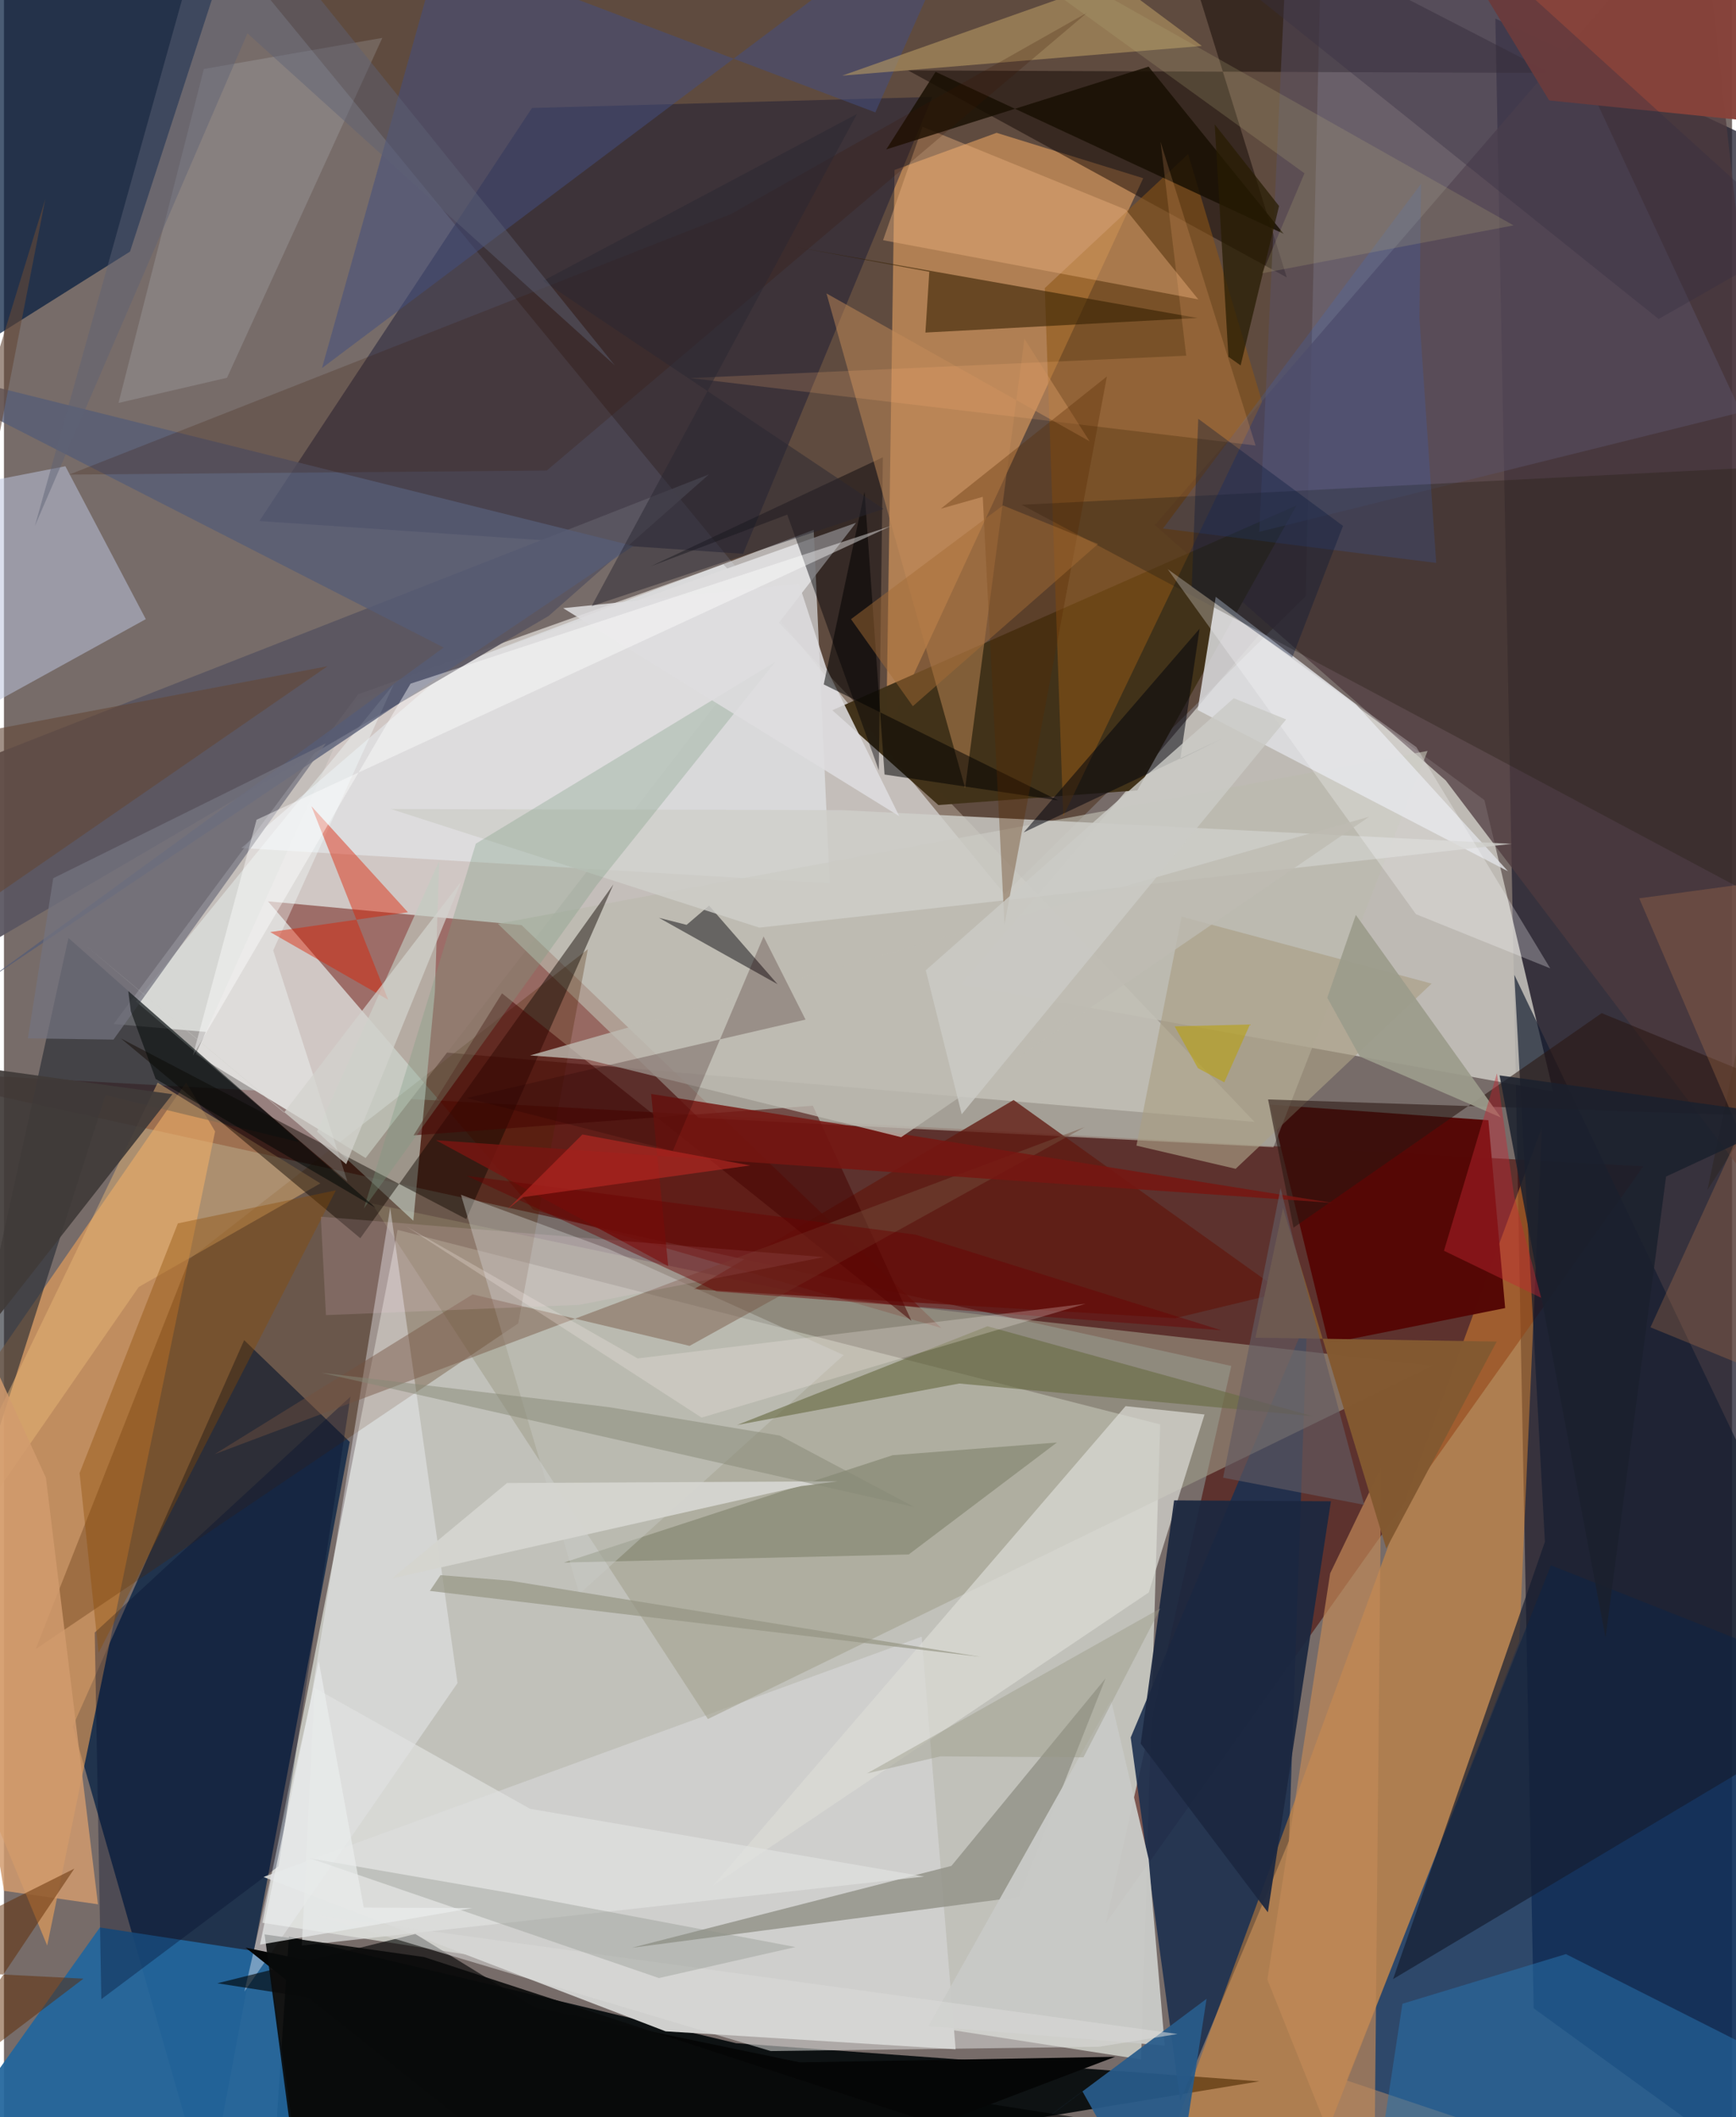 <svg xmlns="http://www.w3.org/2000/svg" width="228" height="278" viewBox="0 0 836 1024"><path fill="#776c69" d="M0 0h836v1024H0z"/><path fill="#dce1d9" fill-opacity=".725" d="M559.344 688.94l-368.929-94.092-65.372 335.141 425.043 66.082z"/><path fill="#dbd8d2" fill-opacity=".765" d="M171.368 335.794l176.61-62.86 257.048 269.712-551.938-47.369z"/><path fill="#252231" fill-opacity=".776" d="M865.166 76.033L721.499 8.975l18.534 962.36L898 1086z"/><path fill="#070b0d" fill-opacity=".929" d="M137.87 936.606L127.898 1086l479.443-79.344L354.14 988.22z"/><path fill="#ceccc4" fill-opacity=".82" d="M463.16 476.105l286.305 51.849-33.245-140.956-108.958-80.058z"/><path fill="#4a0600" fill-opacity=".565" d="M793.047 564.148L-60.3 517.512l654.052 143.15-60.819 269.798z"/><path fill="#3d1c00" fill-opacity=".404" d="M636.946-14.967l-7.205 303.295-145.66 144.11L78.054-62z"/><path fill="#041f43" fill-opacity=".745" d="M33.29 835.02l65.242 227.639 68.729-365.247-51.061-49.227z"/><path fill="#d0c7c4" d="M174.96 560.1l-82.182-50.168 77.229-171.158 242.192-85.906z"/><path fill="#d3965b" fill-opacity=".702" d="M480.22 64.25l-49.37 17.959-4.039 272.707L551.14 86.199z"/><path fill="#650900" fill-opacity=".471" d="M250.399 447.447l203.03 194.85-197.441-57.288L127.72 435.942z"/><path fill="#1a1934" fill-opacity=".486" d="M123.56 252.003L255.45 52.232l193.667-5.356-91.542 220.973z"/><path fill="#eba059" fill-opacity=".624" d="M88.15 523.52L-62 740.73l82.913 200.287 81.227-393.772z"/><path fill="#01326a" fill-opacity=".612" d="M649.55 1006.23L886.998 1086l-10.453-278.198-128.155-50.706z"/><path fill="#1d304f" fill-opacity=".902" d="M621.642 890.347l8.833-252.591-85.388 202.608 23.969 175.639z"/><path fill="#cfcfcd" d="M125.544 907.822l318.42-116.22 16.422 199.55-140.31-8.671z"/><path fill="#031d3e" fill-opacity=".718" d="M-62 199.081V17.377L120.662-62 60.99 121.68z"/><path fill="#f39431" fill-opacity=".439" d="M623.382 1073.936l109.676-280.047 10.98-248.641-183.95 501.048z"/><path fill="#4e3a3f" fill-opacity=".741" d="M556.77 253.963l140.742 123.528L898 642.035 820.863-51.407z"/><path fill="#23669c" fill-opacity=".933" d="M46.41 932.243l81.505 12.475 12.188 87.75-186.168 29.823z"/><path fill="#a2a18d" fill-opacity=".569" d="M390.128 626.518l-212.16-44.444 162.574 249.364 350.67-170.878z"/><path fill="#550806" fill-opacity=".992" d="M726.24 632.669l-85.381 17.094-28.188-115.47 105.445 7.518z"/><path fill="#42331a" fill-opacity=".996" d="M548.303 382.282l-96.265 7.086-51.285-45.852 224.49-99.014z"/><path fill="#0d0400" fill-opacity=".471" d="M748.406 35.305L559.636-62l60.962 196.186L437.413 34.06z"/><path fill="#e4e7e9" fill-opacity=".663" d="M399.484 427.205L114.84 410.162l102.182-87.898 174.707-65.966z"/><path fill="#bbbaad" fill-opacity=".651" d="M688.704 363.205l-74.552 191.658-278.15-14.224-97.074-93.856z"/><path fill="#e0e1e4" fill-opacity=".827" d="M577.457 343.397l8.769-54.744 67.905 52.088 73.477 80.657z"/><path fill="#4d2500" fill-opacity=".29" d="M282.47 459.095L89.786 608.923 15.326 797.63 248.783 640.1z"/><path fill="#c2cdc1" fill-opacity=".651" d="M198.04 590.42l-46.585-43.125 59.116-130.882-2.098 63.348z"/><path fill="#151e31" fill-opacity=".69" d="M898 822.356L672.011 957.213l73.45-211.48-14.778-274.227z"/><path fill="#272c34" fill-opacity=".631" d="M-62 877.909l93.196-424.245 111.552 98.729-93.619-22.694z"/><path fill="#5b5661" fill-opacity=".941" d="M341.063 229.457L-62 387.397v100.941l325.575-190.47z"/><path fill="#bcc2dd" fill-opacity=".529" d="M-62 371.493L68.613 299.46l-38.899-73.954-85.176 16.647z"/><path fill="#f4f8ff" fill-opacity=".38" d="M219.426 814.033l-32.573-229.977-38.7 239.969-31.822 139.243z"/><path fill="#8d5717" fill-opacity=".561" d="M572.868 74.512l-69.346 64.839 8.922 255.434 96.192-200.422z"/><path fill="#dbdbd6" fill-opacity=".702" d="M542.611 680.096l38.198 4.03-27.014 86.127-210.74 141.714z"/><path fill="#2971ad" fill-opacity=".529" d="M755.631 945.126l-79.092 24.016-12.825 84.308L898 1017.076z"/><path fill="#94948a" fill-opacity=".847" d="M491.04 917.486l41.898-105.741-74.575 90.714-154.599 39.601z"/><path fill="#c9cac7" fill-opacity=".969" d="M561.564 989.365l-7.774-90.108-18.186-76.822-88.41 157.573z"/><path fill="#601a10" fill-opacity=".765" d="M488.427 532.04l130.044 92.99-51.919 12.533-232.85-14.006z"/><path fill="#424e7f" fill-opacity=".529" d="M473.24-62L421.556 54.37l-210.57-79.81-57.133 203.473z"/><path fill="#f4ffff" fill-opacity=".38" d="M166.147 571.437l-102.33-87.054 124.655-153.306-58.22 128.591z"/><path fill="#5b5368" fill-opacity=".49" d="M840.32 199.403l-233.046 57.842 13.913-296.809L718.729-62z"/><path fill="#1b2740" fill-opacity=".929" d="M641.944 726.123l-75.863-.444-16.163 117.64 61.528 81.586z"/><path fill="#351f00" fill-opacity=".58" d="M577.36 153.804l-193.74-34.219 64.038 11.869-1.884 29.397z"/><path fill="#e9b777" fill-opacity=".463" d="M65.195 622.472L-62 806.067 74.36 523.653l78.724 48.709z"/><path fill="#292016" fill-opacity=".361" d="M898 460.594l-73.917 114.98L898 223.565 492.356 244.15z"/><path fill="#110800" fill-opacity=".463" d="M223.657 589.616l71.186-161.874-122.445 171.139-115.825-96.63z"/><path fill="#000206" fill-opacity=".463" d="M374.244 476.023l-57.388-32.112 13.384 3.408 10.879-9.294z"/><path fill="#285b8a" fill-opacity=".933" d="M421.965 1086l99.773-74.486L563.43 1086l18.35-119.243z"/><path fill="#000006" fill-opacity=".435" d="M425.189 221.158l-1.967 151.429-44.29-123.678-65.976 24.955z"/><path fill="#de1e01" fill-opacity=".439" d="M148.733 389.93l37.148 93.614-57.086-32.743 66.633-9.561z"/><path fill="#c68c5a" fill-opacity=".486" d="M397.919 141.934L525.23 213.47l-31.558-49.599-28.68 217.275z"/><path fill="#cececa" fill-opacity=".808" d="M187.167 391.288l218.234.55 324.044 16.307L365.4 448.658z"/><path fill="#71765d" fill-opacity=".471" d="M509.4 697.69l-71.7 54.156-166.797 3.897 159.002-51.904z"/><path fill="#b29660" fill-opacity=".624" d="M466.346-62L579.51 22.234 405.496 36.587l270.391-95.558z"/><path fill="#c8cbc6" fill-opacity=".424" d="M292.687 604.178l113.55 51.225L278.372 770.89l-57.29-193.019z"/><path fill="#87423a" fill-opacity=".969" d="M680.338-62l67.186 110.583L898 63.919 881.713-62z"/><path fill="#450300" fill-opacity=".514" d="M198.154 549.134l42.793-68.681 198.107 158.434-47.73-104.084z"/><path fill="#c28a57" fill-opacity=".678" d="M662.613 1086L611.21 957.51l30.368-196.533 24.707-51.247z"/><path fill="#696c45" fill-opacity=".631" d="M354.669 689.227l107.475-20.062 171.11 15.813-157.47-43.51z"/><path fill="#eab07c" fill-opacity=".427" d="M444.368 61.323l-19.077 54.853 152.502 28.632-35.067-43.402z"/><path fill="#000202" fill-opacity=".608" d="M444.205 1086l92.298-59.088-433.253-67.669 95.73-23.853z"/><path fill="#cbd4e0" fill-opacity=".188" d="M107.91 182.712l75.133-164.385-86.34 15.044-41.287 161.517z"/><path fill="#aa9f85" fill-opacity=".655" d="M690.66 475.74l-94.803 89.572-47.999-11.212 21.879-110.738z"/><path fill="#050606" d="M385.033 997.491L116.894 942l180.828 144 239.83-91.199z"/><path fill="#565d76" fill-opacity=".78" d="M212.746 313.171L-8.53 474.426l312.98-210.378L-62 172.777z"/><path fill="#e1e2e1" fill-opacity=".686" d="M445.195 907.63l-190.671-32.77-104.258-58.48-6.173 124.617z"/><path fill="#00020d" fill-opacity=".518" d="M589.184 357.313l-95.86 45.288 85.074-98.492-9.33 63.103z"/><path fill="#180f02" fill-opacity=".824" d="M426.846 72.262l23.86-37.517 168.389 78.354-65.37-80.878z"/><path fill="#835930" fill-opacity=".98" d="M668.743 749.023l53.39-100.152-116.68-1.886 13.3-62.725z"/><path fill="#040f2e" fill-opacity=".353" d="M47.112 966.929l85.697-64.266 34.81-227.154-123.7 114.097z"/><path fill="#8c4a00" fill-opacity=".369" d="M45.782 799.354l-9.197-86.864 47.55-120.778 76.448-15.999z"/><path fill="#735240" fill-opacity=".435" d="M101.975 703.308L522.76 545.163 331.689 650.951l-104.95-24.912z"/><path fill="#7a9b81" fill-opacity=".306" d="M373.15 320.142l-144.865 87.91-54.172 176.465 112.574-156.342z"/><path fill="#2977ff" fill-opacity=".141" d="M685.565 88.913L560.701 255.622l132.178 16.645-8.092-118.369z"/><path fill="#fafdff" fill-opacity=".271" d="M748.035 468.355l-64.957-26.198-120.1-166.878 120.306 86.066z"/><path fill="#2a1610" fill-opacity=".565" d="M623.844 593.788l-12.295-62.018L898 541.197l-125.065-51.17z"/><path fill="#dedddf" fill-opacity=".863" d="M384.63 282.439l13.183 40.58 35.31 71.74-162.587-100.606z"/><path fill="#403b39" fill-opacity=".925" d="M81.515 529.239L-62 509.389v202.785z"/><path fill="#000100" fill-opacity=".514" d="M396.58 331.029l19.765-93.146 9.665 136.736 84.047 12.527z"/><path fill="#771611" fill-opacity=".839" d="M313.097 529.107l8.247 83.297-112.35-60.92 433.673 30.308z"/><path fill="#bebcb3" fill-opacity=".784" d="M282.692 512.569l151.354 37.45L660.52 394.988 254.523 510.473z"/><path fill="#747380" fill-opacity=".729" d="M52.985 502.814l-41.393-.59 12.239-77.451 131.925-65.26z"/><path fill="#3b1400" fill-opacity=".216" d="M351.647 103.574L31.544 229.547l231.042-1.96L524.083 6.085z"/><path fill="#d19b6e" fill-opacity=".839" d="M20.3 714.732L45.483 921.04l-45.46-6.517L-62 534.837z"/><path fill="#d9dad8" fill-opacity=".561" d="M151.073 926.408l219.885 65.615 158.73-2.064 38.048-6.182z"/><path fill="#af754a" fill-opacity=".314" d="M791.105 434.488L898 420 796.538 641.977 898 683.472z"/><path fill="#260000" fill-opacity=".235" d="M223.872 531.064l99.691 25.589 43.917-103.728 20.298 40.216z"/><path fill="#939482" fill-opacity=".671" d="M244.912 764.549l-33.726-2.71-5.137 7.627 266.601 31.93z"/><path fill="#8d9189" fill-opacity=".353" d="M316.87 956.718l66.049-15-140.385-26.535-94.382-16.356z"/><path fill="#d5d5d0" fill-opacity=".961" d="M243.367 717.297l-55.6 46.128L385.54 718.81l17.796-2.363z"/><path fill="#5f2b01" fill-opacity=".486" d="M-43.245 1019.12l81.68-62.114L-62 951.843l96.037-48.055z"/><path fill="#090a0a" fill-opacity=".902" d="M630.256 1086H146.075l-19.98-150.4 77.167 10.963z"/><path fill="#9c9c8b" fill-opacity=".925" d="M655.95 511.022l-15.775-28.462 13.82-40.036 70.15 97.96z"/><path fill="#ffb57b" fill-opacity=".184" d="M571.939 172.04L559.537 68.622l45.971 146.86-273.502-32.626z"/><path fill="#ffdbf0" fill-opacity=".145" d="M396.627 608.015l-118.344 23.098-122.513 4.959-2.482-47.594z"/><path fill="#eaedee" fill-opacity=".686" d="M174.048 922.614l-21.76-119.272-28.418 137.216 102.77-17.686z"/><path fill="#fff" fill-opacity=".42" d="M429.078 254.42l-232.376 76.246L91.415 510.463l30.794-113.985z"/><path fill="#888977" fill-opacity=".498" d="M440.336 728.884l-65.072-34.564-82.661-13.744-139.056-16.616z"/><path fill="#634837" fill-opacity=".604" d="M-62 363.62L20.01 96.222l-72.123 369.983 208.647-143.973z"/><path fill="#615a61" fill-opacity=".647" d="M589.781 714.702l27.808-140.106 6.69 27.112 33.791 126.137z"/><path fill="#6a0101" fill-opacity=".443" d="M223.735 568.665l217.191 28.475 147.928 46.26-244.07-18.781z"/><path fill="#281c02" fill-opacity=".722" d="M592.368 172.56l5.896 4.18 18.596-77.11-31.13-39.468z"/><path fill="#fff4ee" fill-opacity=".235" d="M337.49 685.645l-142.823-92.442 111.889 63.828 216.72-26.462z"/><path fill="#582900" fill-opacity=".325" d="M453.225 246.05l20.287-5.752 10.522 206.862 49.54-265.087z"/><path fill="#000605" fill-opacity=".525" d="M61.385 489.14l12.001 32.7L179.8 584.2 60.143 479.354z"/><path fill="#cacbc6" fill-opacity=".824" d="M463.337 538.932l156.954-190.975-25.338-10.253-149.004 131.59z"/><path fill="#c52632" fill-opacity=".424" d="M696.64 604.952l25.623-85.783 8.337 59.425 13.067 49.125z"/><path fill="#372e43" fill-opacity=".369" d="M684.43-51.277L530.494-62 800.48 154.302l67.912-38.745z"/><path fill="#a46d35" fill-opacity=".475" d="M529.284 263.124l-45.993-18.657-73.518 54.993 29.91 42.105z"/><path fill="#292831" fill-opacity=".49" d="M425.526 246.158l-164.77-110.313 151.92-80.73-128.38 238.048z"/><path fill="#1b202d" fill-opacity=".847" d="M774.794 792.066l29.288-223.006 62.493-29.053-143.048-19.88z"/><path fill="#5e6176" fill-opacity=".463" d="M117.79 16.13L295.497 176.7 103.445-62 14.947 254.449z"/><path fill="#d2d2cd" fill-opacity=".722" d="M135.491 538.107l85.674-111.743-55.59 136.714L39.833 457.514z"/><path fill="#011339" fill-opacity=".325" d="M647.79 254.364l-70.02-51.806-3.156 81.241 48.611 34.224z"/><path fill="#baa10b" fill-opacity=".573" d="M566.336 496.41l36.432-.906-12.41 27.984-12.737-6.848z"/><path fill="#b5a97a" fill-opacity=".224" d="M608.687 132.167l121.606-23.153L427.299-62 629.154 83.823z"/><path fill="#979783" fill-opacity=".412" d="M453.012 849.498l-35.488 8.237 141.936-79.819-37.218 72.041z"/><path fill="#b52722" fill-opacity=".647" d="M361 563.686l-109.943 15.342-7.703 6.045 36.48-36.365z"/></svg>